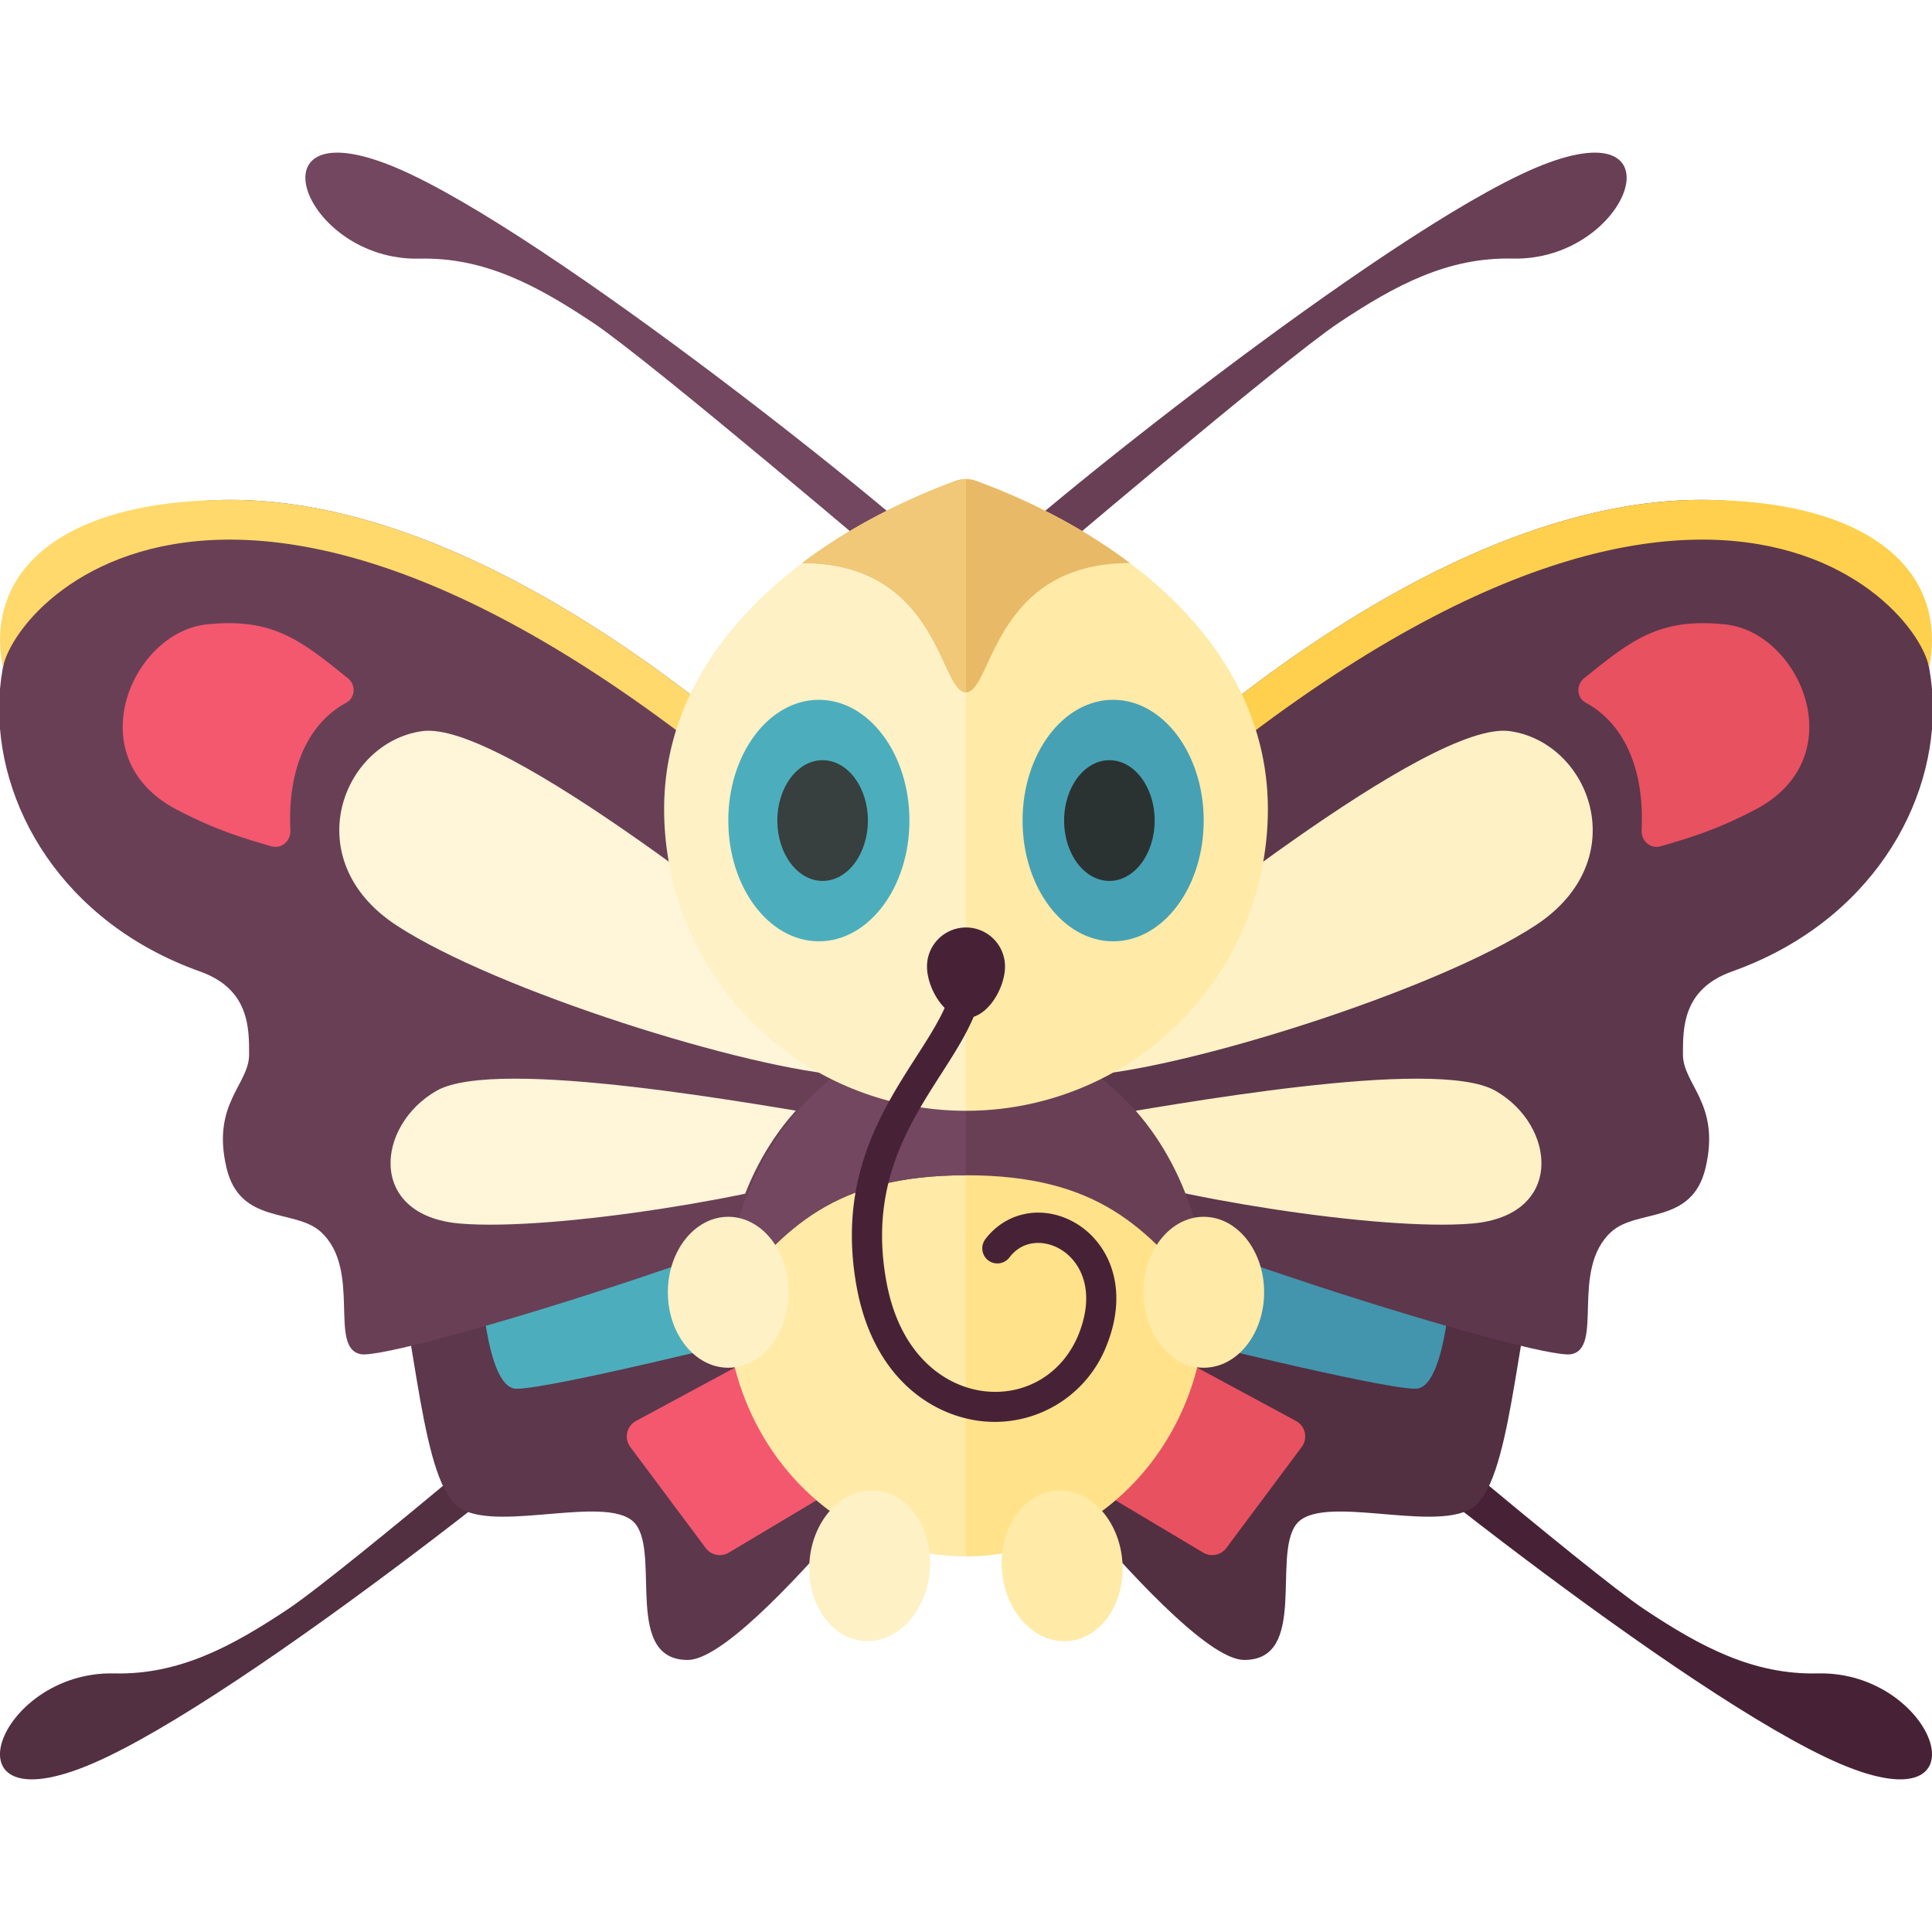 <svg xmlns="http://www.w3.org/2000/svg" width="32" height="32"><path fill="#532F42" d="M10.765 22.529c-.75.812-6.75 5.625-9.25 6.688s-1.573-1.545.375-1.5c1.07.025 1.937-.438 2.875-1.062s5.125-4.188 5.125-4.188l.875.062z"/><path fill="#5D374C" d="M6.443 20.501c.462 1.617.528 4.09 1.187 4.486.66.396 2.507-.264 2.903.264.396.528-.198 2.243.858 2.243s4.552-4.684 4.552-4.684l-.33-4.156s-9.434.923-9.17 1.847z"/><path fill="#4CAEBC" d="M7.899 20.408c.037.256.073 2.594.658 2.594s4.092-.877 4.092-.877l.037-2.265-4.787.548z"/><path fill="#F3586F" d="M12.539 22.454l-2.004 1.081a.292.292 0 00-.095.432l1.248 1.673c.09.12.255.153.384.076l1.673-.998-1.206-2.264z"/><path fill="#693F56" d="M14.967 14.802c-.448-.647-5.976-6.523-11.154-6.523-4.966 0-5.063 6.187-.5 7.812.82.292.813.94.813 1.375 0 .5-.625.812-.375 1.875.224.952 1.133.672 1.562 1.062.687.626.117 1.927.665 2.027s7.457-2.007 9.897-3.401l-.908-4.227z"/><path fill="#FFD96C" d="M14.967 14.802c-.448-.647-5.976-6.523-11.154-6.523-2.794 0-4.08 1.188-3.766 2.775.266-1.275 4.579-5.775 14.829 4.225l.091-.477z"/><path fill="#FFF5D8" d="M14.148 16.619c-1.296-1-5.825-4.697-7.156-4.509s-2.075 2.134-.428 3.215 5.839 2.395 7.482 2.491l.102-1.197z"/><path fill="#F3586F" d="M5.735 11.639c.152-.082.163-.296.028-.405-.781-.628-1.242-1.007-2.339-.892-1.243.13-2.143 2.206-.497 3.068.658.344 1.109.474 1.567.607.169.049.324-.088.316-.263-.051-1.025.296-1.774.925-2.115z"/><path fill="#FFF5D8" d="M13.883 18.512c-1.246-.198-5.645-1.019-6.651-.446-1.006.573-1.153 2.069.388 2.2s5.137-.457 6.453-.954l-.19-.8z"/><path fill="#FFEAA7" d="M16 17.534v8.245c-2.192 0-3.969-1.903-3.969-4.25 0-1.452.743-2.921 1.781-3.688.331-.243 1.272-.329 2.188-.307z"/><path fill="#73475F" d="M15.823 9.471c-.75-.812-6.75-5.625-9.25-6.688S5 4.329 6.948 4.284c1.07-.025 1.938.438 2.875 1.062s5.125 4.188 5.125 4.188l.875-.063z"/><ellipse transform="rotate(-85.429 14.405 25.935)" fill="#FEF1C6" cx="14.406" cy="25.935" rx="1.25" ry="1"/><path fill="#472236" d="M21.235 22.529c.75.812 6.75 5.625 9.25 6.688s1.573-1.545-.375-1.5c-1.07.025-1.938-.438-2.875-1.062s-5.125-4.188-5.125-4.188l-.875.062z"/><path fill="#532F42" d="M25.557 20.501c-.462 1.617-.528 4.09-1.187 4.486-.66.396-2.507-.264-2.903.264-.396.528.198 2.243-.858 2.243s-4.552-4.684-4.552-4.684l.33-4.156s9.434.923 9.17 1.847z"/><path fill="#4295AC" d="M24.101 20.408c-.037.256-.073 2.594-.658 2.594-.585 0-4.092-.877-4.092-.877l-.037-2.265 4.787.548z"/><path fill="#E85160" d="M19.461 22.454l2.004 1.081a.292.292 0 01.095.432l-1.248 1.673a.292.292 0 01-.384.076l-1.673-.998 1.206-2.264z"/><path fill="#5D374C" d="M17.033 14.802c.448-.647 5.976-6.523 11.154-6.523 4.966 0 5.063 6.187.5 7.812-.82.292-.812.94-.812 1.375 0 .5.625.812.375 1.875-.224.952-1.133.672-1.562 1.062-.688.626-.118 1.927-.666 2.027s-7.457-2.007-9.897-3.401l.908-4.227z"/><path fill="#FFD04D" d="M17.033 14.802c.448-.647 5.976-6.523 11.154-6.523 2.794 0 4.08 1.188 3.766 2.775-.266-1.275-4.579-5.775-14.829 4.225l-.091-.477z"/><path fill="#FEF1C6" d="M17.852 16.619c1.296-1 5.825-4.697 7.156-4.509s2.075 2.134.428 3.215c-1.647 1.082-5.839 2.395-7.482 2.491l-.102-1.197z"/><path fill="#E85160" d="M26.265 11.639c-.152-.082-.163-.296-.028-.405.781-.628 1.242-1.007 2.339-.892 1.243.13 2.143 2.206.497 3.068-.658.344-1.109.474-1.567.607-.169.049-.324-.088-.316-.263.051-1.025-.296-1.774-.925-2.115z"/><path fill="#FEF1C6" d="M18.117 18.512c1.246-.198 5.645-1.019 6.651-.446 1.006.573 1.153 2.069-.388 2.2s-5.137-.457-6.453-.954l.19-.8z"/><path fill="#FFE28A" d="M18.188 17.841c1.038.767 1.781 2.235 1.781 3.688 0 2.347-1.777 4.25-3.969 4.25v-8.245c.916-.022 1.857.064 2.188.307z"/><path fill="#693F56" d="M18.187 17.841c-.339-.231-1.272-.329-2.187-.307-.916-.022-1.849.076-2.188.307-1.088.745-1.823 2.226-1.781 3.688.969-1.188 1.777-2.063 3.969-2.063s3 .875 3.969 2.062c.012-1.495-.757-2.988-1.782-3.687z"/><path fill="#73475F" d="M16 17.534v1.932c-2.192 0-3 .875-3.969 2.062 0-1.452.743-2.921 1.781-3.688.331-.242 1.272-.328 2.188-.306z"/><path fill="#693F56" d="M16.177 9.471c.75-.812 6.75-5.625 9.25-6.688s1.573 1.545-.375 1.5c-1.07-.025-1.938.438-2.875 1.062s-5.125 4.188-5.125 4.188l-.875-.062z"/><ellipse fill="#FFEAA7" cx="19.938" cy="21.404" rx="1" ry="1.25"/><ellipse transform="rotate(-4.585 17.598 25.954)" fill="#FFEAA7" cx="17.594" cy="25.935" rx="1" ry="1.25"/><path fill="#FEF1C6" d="M16 7.935v10.463a4.996 4.996 0 01-5-4.994c0-2.697 2.385-4.537 4.825-5.437A.526.526 0 0116 7.935z"/><ellipse fill="#4CAEBC" cx="13.563" cy="13.591" rx="1.5" ry="2"/><ellipse fill="#373F3F" cx="13.625" cy="13.591" rx=".75" ry="1"/><path fill="#FFEAA7" d="M16.175 7.967c2.44.9 4.825 2.74 4.825 5.437a4.996 4.996 0 01-5 4.994V7.935a.526.526 0 01.175.032z"/><path fill="#E8BA67" d="M16.175 7.967a.502.502 0 00-.35 0c-.892.329-1.776.783-2.539 1.359 2.277 0 2.277 2.141 2.714 2.141.437 0 .437-2.141 2.714-2.141-.763-.576-1.647-1.03-2.539-1.359z"/><ellipse fill="#47A1B4" cx="18.437" cy="13.591" rx="1.5" ry="2"/><ellipse fill="#2B3332" cx="18.375" cy="13.591" rx=".75" ry="1"/><path fill="#472236" d="M16.481 23.551c-.064 0-.129-.003-.194-.009-.83-.08-1.816-.704-2.096-2.217-.327-1.773.399-2.907.983-3.818.343-.534.639-.996.617-1.444a.25.25 0 01.238-.261c.141-.011.255.1.262.238.027.608-.324 1.157-.696 1.738-.564.88-1.204 1.878-.912 3.458.229 1.24 1.003 1.748 1.651 1.81.679.066 1.282-.312 1.537-.96.289-.74.006-1.219-.324-1.404-.25-.141-.604-.151-.828.146a.252.252 0 01-.351.048.252.252 0 01-.048-.351c.347-.457.95-.572 1.472-.28.545.306.925 1.05.544 2.022a1.987 1.987 0 01-1.855 1.284z"/><path fill="#472236" d="M16.646 16.008a.646.646 0 10-1.292 0c0 .357.289.854.646.854s.646-.497.646-.854z"/><path fill="#F0C877" d="M16 7.935v3.531c-.438 0-.438-2.14-2.714-2.14.763-.576 1.648-1.03 2.539-1.359A.526.526 0 0116 7.935z"/><ellipse fill="#FEF1C6" cx="12.062" cy="21.404" rx="1" ry="1.25"/></svg>